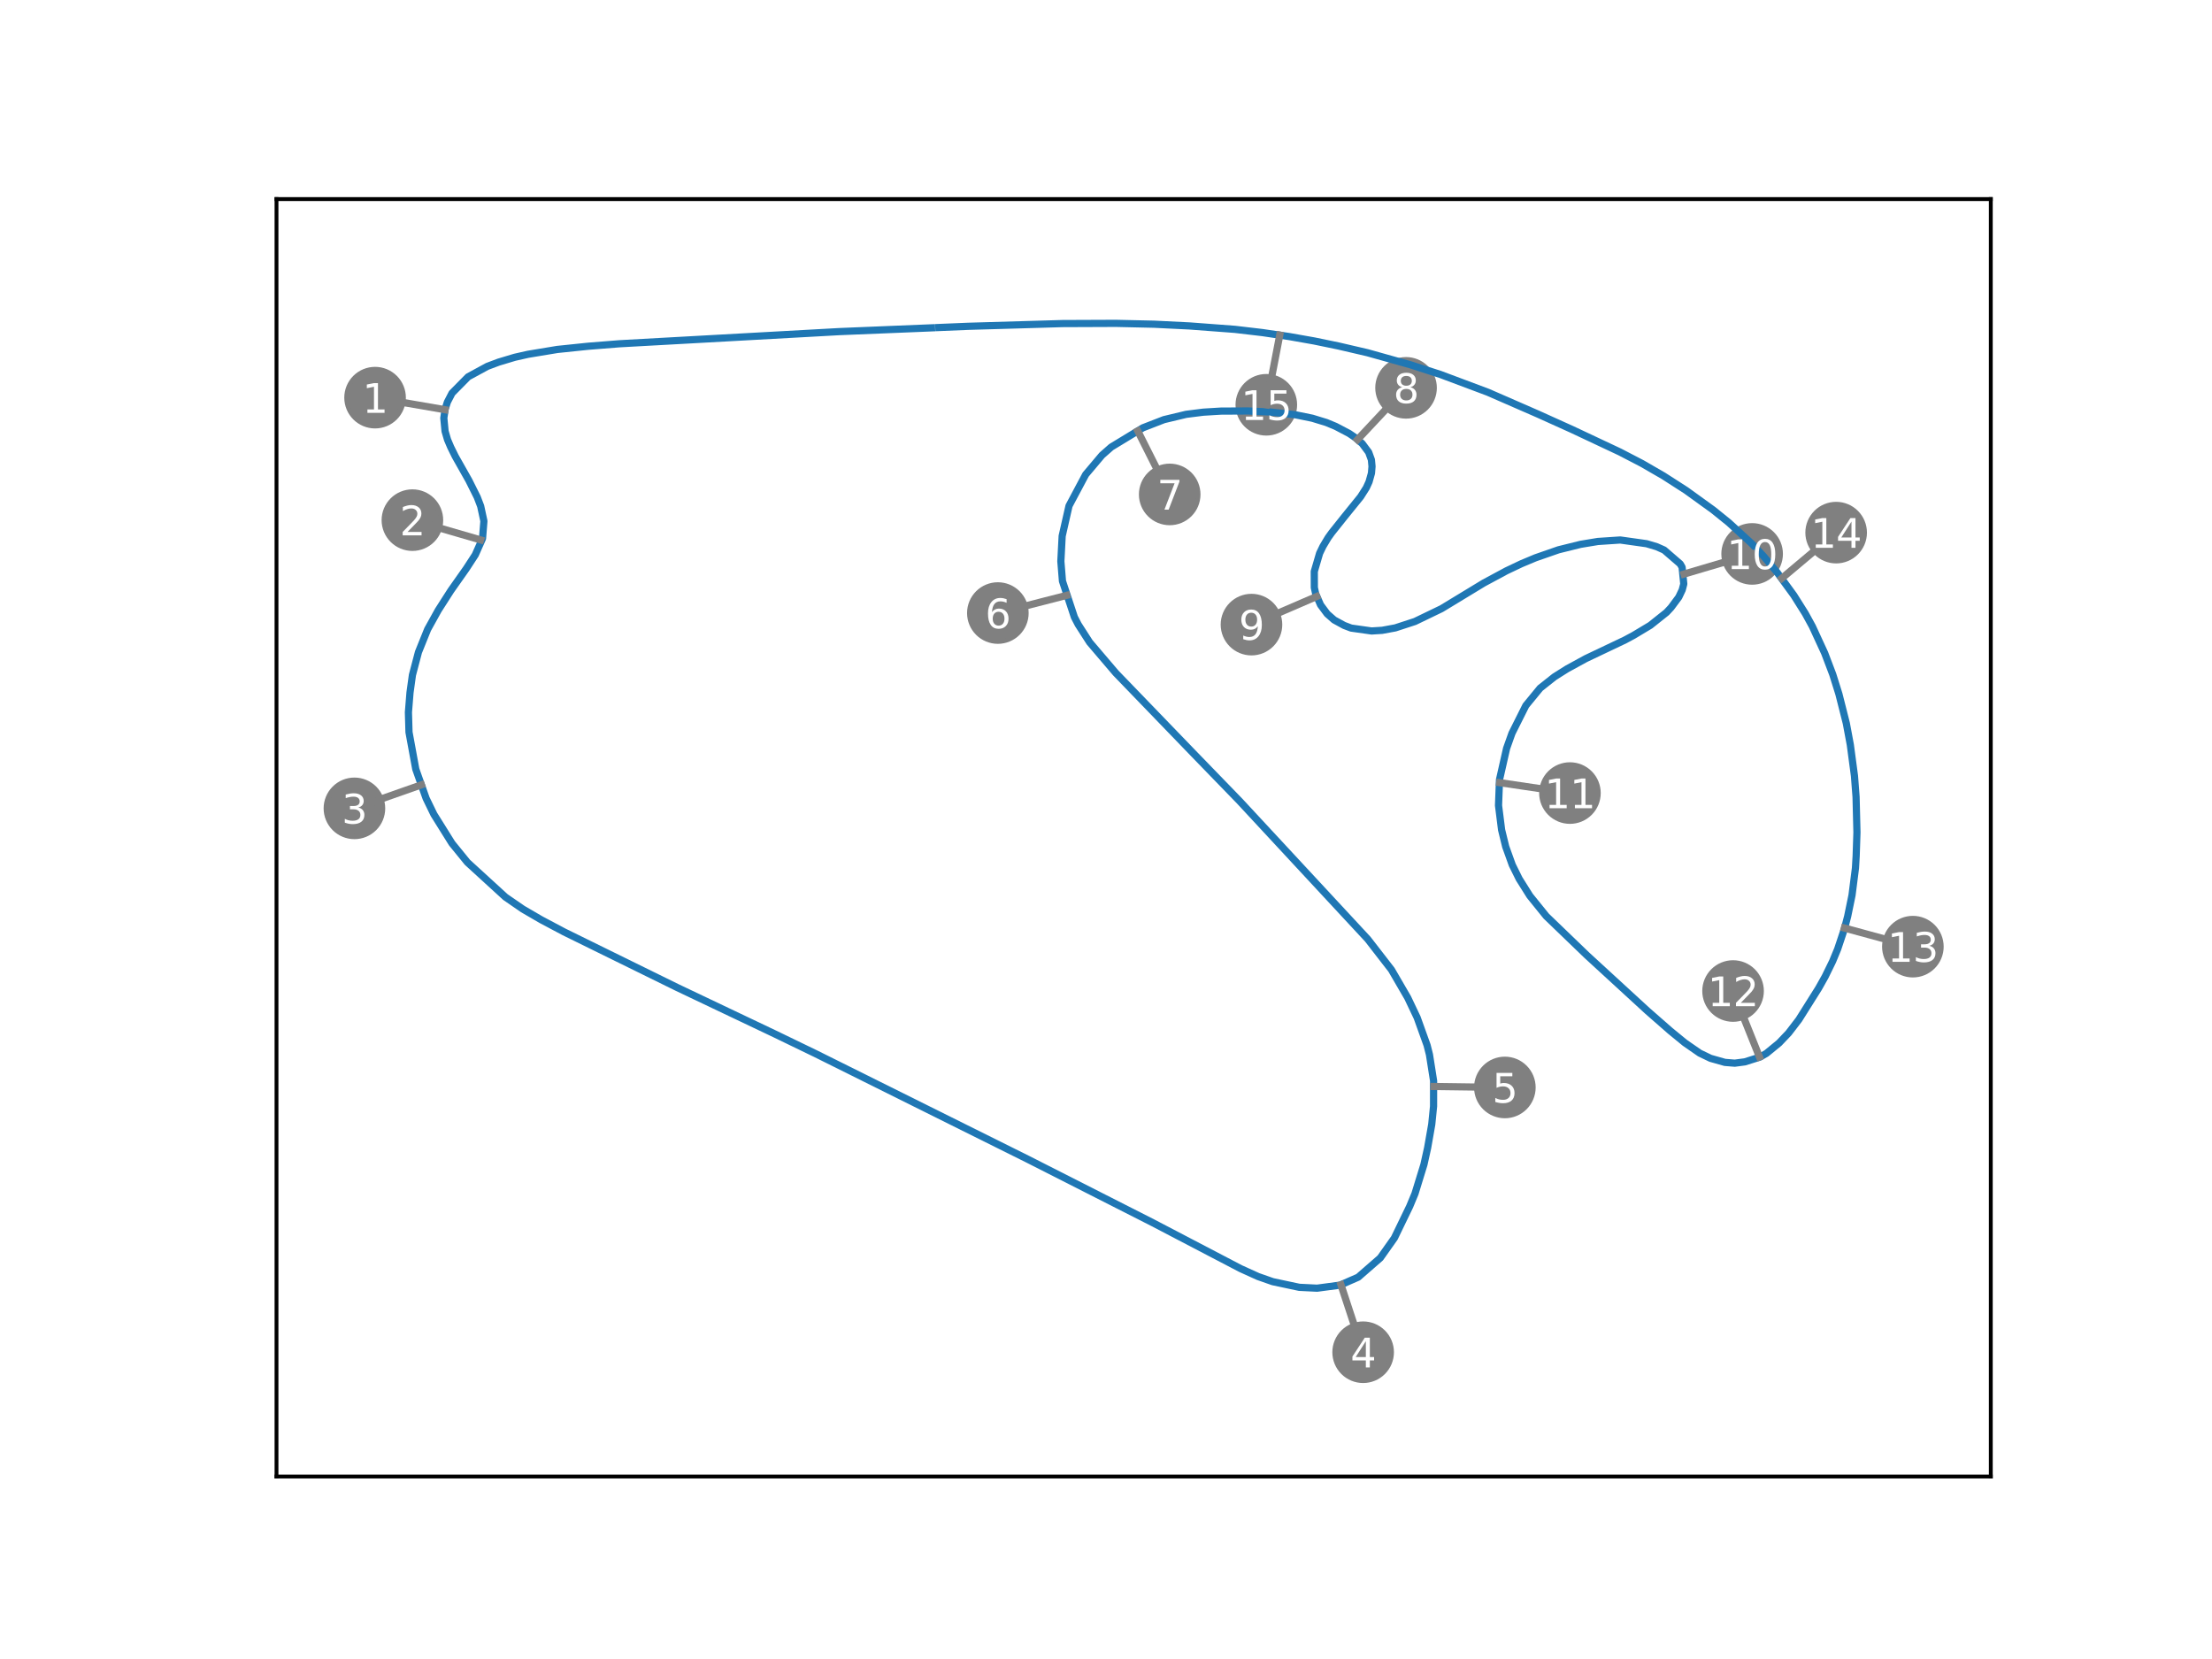 <?xml version="1.0" encoding="utf-8" standalone="no"?>
<!DOCTYPE svg PUBLIC "-//W3C//DTD SVG 1.1//EN"
  "http://www.w3.org/Graphics/SVG/1.1/DTD/svg11.dtd">
<svg xmlns:xlink="http://www.w3.org/1999/xlink" width="460.8pt" height="345.6pt" viewBox="0 0 460.8 345.6" xmlns="http://www.w3.org/2000/svg" version="1.1">
 <defs>
  <style type="text/css">*{stroke-linejoin: round; stroke-linecap: butt}</style>
 </defs>
 <g id="figure_1">
  <g id="patch_1">
   <path d="M 0 345.6 
L 460.8 345.6 
L 460.8 0 
L 0 0 
z
" style="fill: #ffffff"/>
  </g>
  <g id="axes_1">
   <g id="patch_2">
    <path d="M 57.6 307.584 
L 414.72 307.584 
L 414.72 41.472 
L 57.6 41.472 
z
" style="fill: #ffffff"/>
   </g>
   <g id="PathCollection_1">
    <defs>
     <path id="me8091f8243" d="M 0 5.916 
C 1.569 5.916 3.074 5.293 4.183 4.183 
C 5.293 3.074 5.916 1.569 5.916 0 
C 5.916 -1.569 5.293 -3.074 4.183 -4.183 
C 3.074 -5.293 1.569 -5.916 0 -5.916 
C -1.569 -5.916 -3.074 -5.293 -4.183 -4.183 
C -5.293 -3.074 -5.916 -1.569 -5.916 0 
C -5.916 1.569 -5.293 3.074 -4.183 4.183 
C -3.074 5.293 -1.569 5.916 0 5.916 
z
" style="stroke: #808080"/>
    </defs>
    <g clip-path="url(#p642dee4652)">
     <use xlink:href="#me8091f8243" x="78.135" y="82.837" style="fill: #808080; stroke: #808080"/>
    </g>
   </g>
   <g id="PathCollection_2">
    <g clip-path="url(#p642dee4652)">
     <use xlink:href="#me8091f8243" x="85.911" y="108.355" style="fill: #808080; stroke: #808080"/>
    </g>
   </g>
   <g id="PathCollection_3">
    <g clip-path="url(#p642dee4652)">
     <use xlink:href="#me8091f8243" x="73.833" y="168.396" style="fill: #808080; stroke: #808080"/>
    </g>
   </g>
   <g id="PathCollection_4">
    <g clip-path="url(#p642dee4652)">
     <use xlink:href="#me8091f8243" x="283.968" y="281.695" style="fill: #808080; stroke: #808080"/>
    </g>
   </g>
   <g id="PathCollection_5">
    <g clip-path="url(#p642dee4652)">
     <use xlink:href="#me8091f8243" x="313.49" y="226.536" style="fill: #808080; stroke: #808080"/>
    </g>
   </g>
   <g id="PathCollection_6">
    <g clip-path="url(#p642dee4652)">
     <use xlink:href="#me8091f8243" x="207.872" y="127.709" style="fill: #808080; stroke: #808080"/>
    </g>
   </g>
   <g id="PathCollection_7">
    <g clip-path="url(#p642dee4652)">
     <use xlink:href="#me8091f8243" x="243.669" y="102.998" style="fill: #808080; stroke: #808080"/>
    </g>
   </g>
   <g id="PathCollection_8">
    <g clip-path="url(#p642dee4652)">
     <use xlink:href="#me8091f8243" x="292.906" y="80.795" style="fill: #808080; stroke: #808080"/>
    </g>
   </g>
   <g id="PathCollection_9">
    <g clip-path="url(#p642dee4652)">
     <use xlink:href="#me8091f8243" x="260.705" y="130.119" style="fill: #808080; stroke: #808080"/>
    </g>
   </g>
   <g id="PathCollection_10">
    <g clip-path="url(#p642dee4652)">
     <use xlink:href="#me8091f8243" x="365.001" y="115.391" style="fill: #808080; stroke: #808080"/>
    </g>
   </g>
   <g id="PathCollection_11">
    <g clip-path="url(#p642dee4652)">
     <use xlink:href="#me8091f8243" x="327.046" y="165.209" style="fill: #808080; stroke: #808080"/>
    </g>
   </g>
   <g id="PathCollection_12">
    <g clip-path="url(#p642dee4652)">
     <use xlink:href="#me8091f8243" x="361.029" y="206.447" style="fill: #808080; stroke: #808080"/>
    </g>
   </g>
   <g id="PathCollection_13">
    <g clip-path="url(#p642dee4652)">
     <use xlink:href="#me8091f8243" x="398.487" y="197.205" style="fill: #808080; stroke: #808080"/>
    </g>
   </g>
   <g id="PathCollection_14">
    <g clip-path="url(#p642dee4652)">
     <use xlink:href="#me8091f8243" x="382.503" y="110.955" style="fill: #808080; stroke: #808080"/>
    </g>
   </g>
   <g id="PathCollection_15">
    <g clip-path="url(#p642dee4652)">
     <use xlink:href="#me8091f8243" x="263.797" y="84.324" style="fill: #808080; stroke: #808080"/>
    </g>
   </g>
   <g id="matplotlib.axis_1"/>
   <g id="matplotlib.axis_2"/>
   <g id="line2d_1">
    <path d="M 194.052 68.296 
L 174.837 69.08 
L 129.006 71.614 
L 122.486 72.133 
L 116.086 72.798 
L 110.006 73.804 
L 107.244 74.426 
L 103.884 75.435 
L 101.519 76.323 
L 97.519 78.497 
L 94.166 81.896 
L 93.192 83.775 
L 92.728 85.249 
L 92.456 87.096 
L 92.719 89.843 
L 93.226 91.583 
L 93.891 93.146 
L 94.843 95.071 
L 97.677 100.088 
L 99.416 103.572 
L 100.135 105.448 
L 100.806 108.554 
L 100.518 112.182 
L 99.01 115.58 
L 97.125 118.475 
L 93.92 123.025 
L 91.295 127.123 
L 89.09 131.099 
L 87.17 135.861 
L 85.918 140.614 
L 85.41 144.285 
L 85.082 148.388 
L 85.201 152.525 
L 86.616 160.234 
L 88.77 166.315 
L 90.389 169.653 
L 94.156 175.684 
L 97.368 179.633 
L 105.292 186.88 
L 108.904 189.371 
L 112.752 191.61 
L 117.507 194.133 
L 141.132 205.746 
L 161.37 215.369 
L 169.951 219.521 
L 214.084 241.48 
L 240.091 254.687 
L 258.432 264.27 
L 262.073 265.921 
L 265.14 266.996 
L 270.665 268.171 
L 274.375 268.354 
L 279.168 267.71 
L 282.935 266.062 
L 287.537 262.051 
L 290.476 257.899 
L 293.658 251.319 
L 294.769 248.652 
L 296.635 242.578 
L 297.402 239.113 
L 298.261 234.216 
L 298.637 230.456 
L 298.643 225.166 
L 297.781 219.692 
L 297.288 217.743 
L 295.217 211.981 
L 293.254 207.845 
L 289.867 202.015 
L 284.932 195.645 
L 258.265 166.907 
L 248.594 156.929 
L 232.438 140.192 
L 226.993 133.804 
L 224.608 130.092 
L 223.814 128.562 
L 221.329 121.05 
L 220.996 116.927 
L 221.268 111.664 
L 222.695 105.376 
L 226.167 98.857 
L 229.562 94.832 
L 231.497 93.127 
L 238.094 89.117 
L 242.477 87.418 
L 247.096 86.313 
L 250.668 85.863 
L 254.314 85.641 
L 260.004 85.611 
L 264.584 85.828 
L 269.815 86.396 
L 273.379 87.123 
L 276.304 88.017 
L 278.249 88.823 
L 281.05 90.296 
L 282.345 91.175 
L 283.751 92.381 
L 285.115 94.213 
L 285.688 95.787 
L 285.816 97.174 
L 285.701 98.571 
L 285.198 100.369 
L 284.632 101.609 
L 283.449 103.474 
L 280.129 107.576 
L 277.408 110.989 
L 276.676 112.012 
L 275.599 113.809 
L 274.897 115.262 
L 273.79 119.048 
L 273.801 122.407 
L 274.076 123.675 
L 275.092 126.007 
L 276.479 127.874 
L 277.931 129.15 
L 280.017 130.289 
L 281.472 130.84 
L 285.729 131.443 
L 287.934 131.307 
L 290.673 130.8 
L 294.766 129.463 
L 300.292 126.798 
L 309.109 121.446 
L 313.821 118.91 
L 316.947 117.428 
L 319.868 116.204 
L 324.668 114.533 
L 329.264 113.394 
L 332.868 112.799 
L 337.529 112.49 
L 343.019 113.264 
L 345.123 113.892 
L 346.669 114.584 
L 350.016 117.472 
L 350.413 118.161 
L 350.76 121.652 
L 350.438 122.883 
L 349.723 124.394 
L 348.114 126.562 
L 347.174 127.571 
L 343.788 130.268 
L 340.289 132.367 
L 338.514 133.32 
L 330.34 137.206 
L 326.44 139.34 
L 323.822 140.991 
L 320.841 143.351 
L 317.862 146.981 
L 314.973 152.746 
L 313.851 155.894 
L 312.374 162.414 
L 312.17 167.782 
L 312.811 172.877 
L 313.668 176.385 
L 315.037 180.184 
L 316.476 183.09 
L 318.69 186.614 
L 322.113 190.849 
L 330.571 198.996 
L 343.169 210.563 
L 347.91 214.715 
L 351.001 217.247 
L 354.084 219.384 
L 356.333 220.467 
L 359.328 221.315 
L 361.379 221.479 
L 363.494 221.202 
L 366.638 220.208 
L 367.981 219.435 
L 370.618 217.274 
L 372.603 215.187 
L 374.737 212.405 
L 378.847 205.871 
L 380.21 203.44 
L 381.762 200.262 
L 382.82 197.705 
L 384.234 193.471 
L 384.909 190.863 
L 385.809 186.488 
L 386.526 180.836 
L 386.673 178.297 
L 386.836 173.403 
L 386.653 166.017 
L 386.317 161.622 
L 385.455 155.15 
L 384.622 150.679 
L 383.077 144.576 
L 381.798 140.494 
L 380.111 136.054 
L 377.545 130.489 
L 376.063 127.786 
L 373.69 124.016 
L 370.249 119.294 
L 367.356 115.836 
L 364.864 113.19 
L 360.131 108.858 
L 356.88 106.232 
L 351.244 102.162 
L 346.536 99.135 
L 342.066 96.553 
L 337.437 94.148 
L 327.458 89.457 
L 320.368 86.256 
L 309.965 81.717 
L 300.079 78.013 
L 293.798 75.983 
L 284.866 73.479 
L 278.845 72.079 
L 273.776 71.031 
L 268.648 70.123 
L 262.991 69.283 
L 257.268 68.611 
L 247.805 67.9 
L 240.413 67.538 
L 232.469 67.361 
L 221.302 67.406 
L 201.649 67.976 
L 195.579 68.228 
L 195.579 68.228 
" clip-path="url(#p642dee4652)" style="fill: none; stroke: #1f77b4; stroke-width: 1.5; stroke-linecap: square"/>
   </g>
   <g id="line2d_2">
    <path d="M 92.707 85.352 
L 78.135 82.837 
" clip-path="url(#p642dee4652)" style="fill: none; stroke: #808080; stroke-width: 1.5; stroke-linecap: square"/>
   </g>
   <g id="line2d_3">
    <path d="M 100.113 112.473 
L 85.911 108.355 
" clip-path="url(#p642dee4652)" style="fill: none; stroke: #808080; stroke-width: 1.5; stroke-linecap: square"/>
   </g>
   <g id="line2d_4">
    <path d="M 87.784 163.495 
L 73.833 168.396 
" clip-path="url(#p642dee4652)" style="fill: none; stroke: #808080; stroke-width: 1.5; stroke-linecap: square"/>
   </g>
   <g id="line2d_5">
    <path d="M 279.348 267.648 
L 283.968 281.695 
" clip-path="url(#p642dee4652)" style="fill: none; stroke: #808080; stroke-width: 1.5; stroke-linecap: square"/>
   </g>
   <g id="line2d_6">
    <path d="M 298.704 226.337 
L 313.49 226.536 
" clip-path="url(#p642dee4652)" style="fill: none; stroke: #808080; stroke-width: 1.5; stroke-linecap: square"/>
   </g>
   <g id="line2d_7">
    <path d="M 222.194 124.029 
L 207.872 127.709 
" clip-path="url(#p642dee4652)" style="fill: none; stroke: #808080; stroke-width: 1.5; stroke-linecap: square"/>
   </g>
   <g id="line2d_8">
    <path d="M 237.024 89.788 
L 243.669 102.998 
" clip-path="url(#p642dee4652)" style="fill: none; stroke: #808080; stroke-width: 1.5; stroke-linecap: square"/>
   </g>
   <g id="line2d_9">
    <path d="M 282.791 91.581 
L 292.906 80.795 
" clip-path="url(#p642dee4652)" style="fill: none; stroke: #808080; stroke-width: 1.5; stroke-linecap: square"/>
   </g>
   <g id="line2d_10">
    <path d="M 274.283 124.262 
L 260.705 130.119 
" clip-path="url(#p642dee4652)" style="fill: none; stroke: #808080; stroke-width: 1.5; stroke-linecap: square"/>
   </g>
   <g id="line2d_11">
    <path d="M 350.821 119.584 
L 365.001 115.391 
" clip-path="url(#p642dee4652)" style="fill: none; stroke: #808080; stroke-width: 1.5; stroke-linecap: square"/>
   </g>
   <g id="line2d_12">
    <path d="M 312.418 163.04 
L 327.046 165.209 
" clip-path="url(#p642dee4652)" style="fill: none; stroke: #808080; stroke-width: 1.5; stroke-linecap: square"/>
   </g>
   <g id="line2d_13">
    <path d="M 366.524 220.175 
L 361.029 206.447 
" clip-path="url(#p642dee4652)" style="fill: none; stroke: #808080; stroke-width: 1.5; stroke-linecap: square"/>
   </g>
   <g id="line2d_14">
    <path d="M 384.218 193.324 
L 398.487 197.205 
" clip-path="url(#p642dee4652)" style="fill: none; stroke: #808080; stroke-width: 1.5; stroke-linecap: square"/>
   </g>
   <g id="line2d_15">
    <path d="M 371.183 120.471 
L 382.503 110.955 
" clip-path="url(#p642dee4652)" style="fill: none; stroke: #808080; stroke-width: 1.5; stroke-linecap: square"/>
   </g>
   <g id="line2d_16">
    <path d="M 266.596 69.804 
L 263.797 84.324 
" clip-path="url(#p642dee4652)" style="fill: none; stroke: #808080; stroke-width: 1.5; stroke-linecap: square"/>
   </g>
   <g id="patch_3">
    <path d="M 57.6 307.584 
L 57.6 41.472 
" style="fill: none; stroke: #000000; stroke-width: 0.8; stroke-linejoin: miter; stroke-linecap: square"/>
   </g>
   <g id="patch_4">
    <path d="M 414.72 307.584 
L 414.72 41.472 
" style="fill: none; stroke: #000000; stroke-width: 0.8; stroke-linejoin: miter; stroke-linecap: square"/>
   </g>
   <g id="patch_5">
    <path d="M 57.6 307.584 
L 414.72 307.584 
" style="fill: none; stroke: #000000; stroke-width: 0.8; stroke-linejoin: miter; stroke-linecap: square"/>
   </g>
   <g id="patch_6">
    <path d="M 57.6 41.472 
L 414.72 41.472 
" style="fill: none; stroke: #000000; stroke-width: 0.8; stroke-linejoin: miter; stroke-linecap: square"/>
   </g>
   <g id="text_1">
    <!-- 1 -->
    <g style="fill: #ffffff" transform="translate(75.485 86.002) scale(0.083 -0.083)">
     <defs>
      <path id="DejaVuSans-31" d="M 794 531 
L 1825 531 
L 1825 4091 
L 703 3866 
L 703 4441 
L 1819 4666 
L 2450 4666 
L 2450 531 
L 3481 531 
L 3481 0 
L 794 0 
L 794 531 
z
" transform="scale(0.016)"/>
     </defs>
     <use xlink:href="#DejaVuSans-31"/>
    </g>
   </g>
   <g id="text_2">
    <!-- 2 -->
    <g style="fill: #ffffff" transform="translate(83.261 111.52) scale(0.083 -0.083)">
     <defs>
      <path id="DejaVuSans-32" d="M 1228 531 
L 3431 531 
L 3431 0 
L 469 0 
L 469 531 
Q 828 903 1448 1529 
Q 2069 2156 2228 2338 
Q 2531 2678 2651 2914 
Q 2772 3150 2772 3378 
Q 2772 3750 2511 3984 
Q 2250 4219 1831 4219 
Q 1534 4219 1204 4116 
Q 875 4013 500 3803 
L 500 4441 
Q 881 4594 1212 4672 
Q 1544 4750 1819 4750 
Q 2544 4750 2975 4387 
Q 3406 4025 3406 3419 
Q 3406 3131 3298 2873 
Q 3191 2616 2906 2266 
Q 2828 2175 2409 1742 
Q 1991 1309 1228 531 
z
" transform="scale(0.016)"/>
     </defs>
     <use xlink:href="#DejaVuSans-32"/>
    </g>
   </g>
   <g id="text_3">
    <!-- 3 -->
    <g style="fill: #ffffff" transform="translate(71.183 171.561) scale(0.083 -0.083)">
     <defs>
      <path id="DejaVuSans-33" d="M 2597 2516 
Q 3050 2419 3304 2112 
Q 3559 1806 3559 1356 
Q 3559 666 3084 287 
Q 2609 -91 1734 -91 
Q 1441 -91 1130 -33 
Q 819 25 488 141 
L 488 750 
Q 750 597 1062 519 
Q 1375 441 1716 441 
Q 2309 441 2620 675 
Q 2931 909 2931 1356 
Q 2931 1769 2642 2001 
Q 2353 2234 1838 2234 
L 1294 2234 
L 1294 2753 
L 1863 2753 
Q 2328 2753 2575 2939 
Q 2822 3125 2822 3475 
Q 2822 3834 2567 4026 
Q 2313 4219 1838 4219 
Q 1578 4219 1281 4162 
Q 984 4106 628 3988 
L 628 4550 
Q 988 4650 1302 4700 
Q 1616 4750 1894 4750 
Q 2613 4750 3031 4423 
Q 3450 4097 3450 3541 
Q 3450 3153 3228 2886 
Q 3006 2619 2597 2516 
z
" transform="scale(0.016)"/>
     </defs>
     <use xlink:href="#DejaVuSans-33"/>
    </g>
   </g>
   <g id="text_4">
    <!-- 4 -->
    <g style="fill: #ffffff" transform="translate(281.318 284.86) scale(0.083 -0.083)">
     <defs>
      <path id="DejaVuSans-34" d="M 2419 4116 
L 825 1625 
L 2419 1625 
L 2419 4116 
z
M 2253 4666 
L 3047 4666 
L 3047 1625 
L 3713 1625 
L 3713 1100 
L 3047 1100 
L 3047 0 
L 2419 0 
L 2419 1100 
L 313 1100 
L 313 1709 
L 2253 4666 
z
" transform="scale(0.016)"/>
     </defs>
     <use xlink:href="#DejaVuSans-34"/>
    </g>
   </g>
   <g id="text_5">
    <!-- 5 -->
    <g style="fill: #ffffff" transform="translate(310.84 229.701) scale(0.083 -0.083)">
     <defs>
      <path id="DejaVuSans-35" d="M 691 4666 
L 3169 4666 
L 3169 4134 
L 1269 4134 
L 1269 2991 
Q 1406 3038 1543 3061 
Q 1681 3084 1819 3084 
Q 2600 3084 3056 2656 
Q 3513 2228 3513 1497 
Q 3513 744 3044 326 
Q 2575 -91 1722 -91 
Q 1428 -91 1123 -41 
Q 819 9 494 109 
L 494 744 
Q 775 591 1075 516 
Q 1375 441 1709 441 
Q 2250 441 2565 725 
Q 2881 1009 2881 1497 
Q 2881 1984 2565 2268 
Q 2250 2553 1709 2553 
Q 1456 2553 1204 2497 
Q 953 2441 691 2322 
L 691 4666 
z
" transform="scale(0.016)"/>
     </defs>
     <use xlink:href="#DejaVuSans-35"/>
    </g>
   </g>
   <g id="text_6">
    <!-- 6 -->
    <g style="fill: #ffffff" transform="translate(205.222 130.874) scale(0.083 -0.083)">
     <defs>
      <path id="DejaVuSans-36" d="M 2113 2584 
Q 1688 2584 1439 2293 
Q 1191 2003 1191 1497 
Q 1191 994 1439 701 
Q 1688 409 2113 409 
Q 2538 409 2786 701 
Q 3034 994 3034 1497 
Q 3034 2003 2786 2293 
Q 2538 2584 2113 2584 
z
M 3366 4563 
L 3366 3988 
Q 3128 4100 2886 4159 
Q 2644 4219 2406 4219 
Q 1781 4219 1451 3797 
Q 1122 3375 1075 2522 
Q 1259 2794 1537 2939 
Q 1816 3084 2150 3084 
Q 2853 3084 3261 2657 
Q 3669 2231 3669 1497 
Q 3669 778 3244 343 
Q 2819 -91 2113 -91 
Q 1303 -91 875 529 
Q 447 1150 447 2328 
Q 447 3434 972 4092 
Q 1497 4750 2381 4750 
Q 2619 4750 2861 4703 
Q 3103 4656 3366 4563 
z
" transform="scale(0.016)"/>
     </defs>
     <use xlink:href="#DejaVuSans-36"/>
    </g>
   </g>
   <g id="text_7">
    <!-- 7 -->
    <g style="fill: #ffffff" transform="translate(241.019 106.163) scale(0.083 -0.083)">
     <defs>
      <path id="DejaVuSans-37" d="M 525 4666 
L 3525 4666 
L 3525 4397 
L 1831 0 
L 1172 0 
L 2766 4134 
L 525 4134 
L 525 4666 
z
" transform="scale(0.016)"/>
     </defs>
     <use xlink:href="#DejaVuSans-37"/>
    </g>
   </g>
   <g id="text_8">
    <!-- 8 -->
    <g style="fill: #ffffff" transform="translate(290.256 83.96) scale(0.083 -0.083)">
     <defs>
      <path id="DejaVuSans-38" d="M 2034 2216 
Q 1584 2216 1326 1975 
Q 1069 1734 1069 1313 
Q 1069 891 1326 650 
Q 1584 409 2034 409 
Q 2484 409 2743 651 
Q 3003 894 3003 1313 
Q 3003 1734 2745 1975 
Q 2488 2216 2034 2216 
z
M 1403 2484 
Q 997 2584 770 2862 
Q 544 3141 544 3541 
Q 544 4100 942 4425 
Q 1341 4750 2034 4750 
Q 2731 4750 3128 4425 
Q 3525 4100 3525 3541 
Q 3525 3141 3298 2862 
Q 3072 2584 2669 2484 
Q 3125 2378 3379 2068 
Q 3634 1759 3634 1313 
Q 3634 634 3220 271 
Q 2806 -91 2034 -91 
Q 1263 -91 848 271 
Q 434 634 434 1313 
Q 434 1759 690 2068 
Q 947 2378 1403 2484 
z
M 1172 3481 
Q 1172 3119 1398 2916 
Q 1625 2713 2034 2713 
Q 2441 2713 2670 2916 
Q 2900 3119 2900 3481 
Q 2900 3844 2670 4047 
Q 2441 4250 2034 4250 
Q 1625 4250 1398 4047 
Q 1172 3844 1172 3481 
z
" transform="scale(0.016)"/>
     </defs>
     <use xlink:href="#DejaVuSans-38"/>
    </g>
   </g>
   <g id="text_9">
    <!-- 9 -->
    <g style="fill: #ffffff" transform="translate(258.055 133.283) scale(0.083 -0.083)">
     <defs>
      <path id="DejaVuSans-39" d="M 703 97 
L 703 672 
Q 941 559 1184 500 
Q 1428 441 1663 441 
Q 2288 441 2617 861 
Q 2947 1281 2994 2138 
Q 2813 1869 2534 1725 
Q 2256 1581 1919 1581 
Q 1219 1581 811 2004 
Q 403 2428 403 3163 
Q 403 3881 828 4315 
Q 1253 4750 1959 4750 
Q 2769 4750 3195 4129 
Q 3622 3509 3622 2328 
Q 3622 1225 3098 567 
Q 2575 -91 1691 -91 
Q 1453 -91 1209 -44 
Q 966 3 703 97 
z
M 1959 2075 
Q 2384 2075 2632 2365 
Q 2881 2656 2881 3163 
Q 2881 3666 2632 3958 
Q 2384 4250 1959 4250 
Q 1534 4250 1286 3958 
Q 1038 3666 1038 3163 
Q 1038 2656 1286 2365 
Q 1534 2075 1959 2075 
z
" transform="scale(0.016)"/>
     </defs>
     <use xlink:href="#DejaVuSans-39"/>
    </g>
   </g>
   <g id="text_10">
    <!-- 10 -->
    <g style="fill: #ffffff" transform="translate(359.701 118.556) scale(0.083 -0.083)">
     <defs>
      <path id="DejaVuSans-30" d="M 2034 4250 
Q 1547 4250 1301 3770 
Q 1056 3291 1056 2328 
Q 1056 1369 1301 889 
Q 1547 409 2034 409 
Q 2525 409 2770 889 
Q 3016 1369 3016 2328 
Q 3016 3291 2770 3770 
Q 2525 4250 2034 4250 
z
M 2034 4750 
Q 2819 4750 3233 4129 
Q 3647 3509 3647 2328 
Q 3647 1150 3233 529 
Q 2819 -91 2034 -91 
Q 1250 -91 836 529 
Q 422 1150 422 2328 
Q 422 3509 836 4129 
Q 1250 4750 2034 4750 
z
" transform="scale(0.016)"/>
     </defs>
     <use xlink:href="#DejaVuSans-31"/>
     <use xlink:href="#DejaVuSans-30" x="63.623"/>
    </g>
   </g>
   <g id="text_11">
    <!-- 11 -->
    <g style="fill: #ffffff" transform="translate(321.746 168.374) scale(0.083 -0.083)">
     <use xlink:href="#DejaVuSans-31"/>
     <use xlink:href="#DejaVuSans-31" x="63.623"/>
    </g>
   </g>
   <g id="text_12">
    <!-- 12 -->
    <g style="fill: #ffffff" transform="translate(355.729 209.612) scale(0.083 -0.083)">
     <use xlink:href="#DejaVuSans-31"/>
     <use xlink:href="#DejaVuSans-32" x="63.623"/>
    </g>
   </g>
   <g id="text_13">
    <!-- 13 -->
    <g style="fill: #ffffff" transform="translate(393.187 200.369) scale(0.083 -0.083)">
     <use xlink:href="#DejaVuSans-31"/>
     <use xlink:href="#DejaVuSans-33" x="63.623"/>
    </g>
   </g>
   <g id="text_14">
    <!-- 14 -->
    <g style="fill: #ffffff" transform="translate(377.203 114.12) scale(0.083 -0.083)">
     <use xlink:href="#DejaVuSans-31"/>
     <use xlink:href="#DejaVuSans-34" x="63.623"/>
    </g>
   </g>
   <g id="text_15">
    <!-- 15 -->
    <g style="fill: #ffffff" transform="translate(258.497 87.488) scale(0.083 -0.083)">
     <use xlink:href="#DejaVuSans-31"/>
     <use xlink:href="#DejaVuSans-35" x="63.623"/>
    </g>
   </g>
  </g>
 </g>
 <defs>
  <clipPath id="p642dee4652">
   <rect x="57.6" y="41.472" width="357.12" height="266.112"/>
  </clipPath>
 </defs>
</svg>
